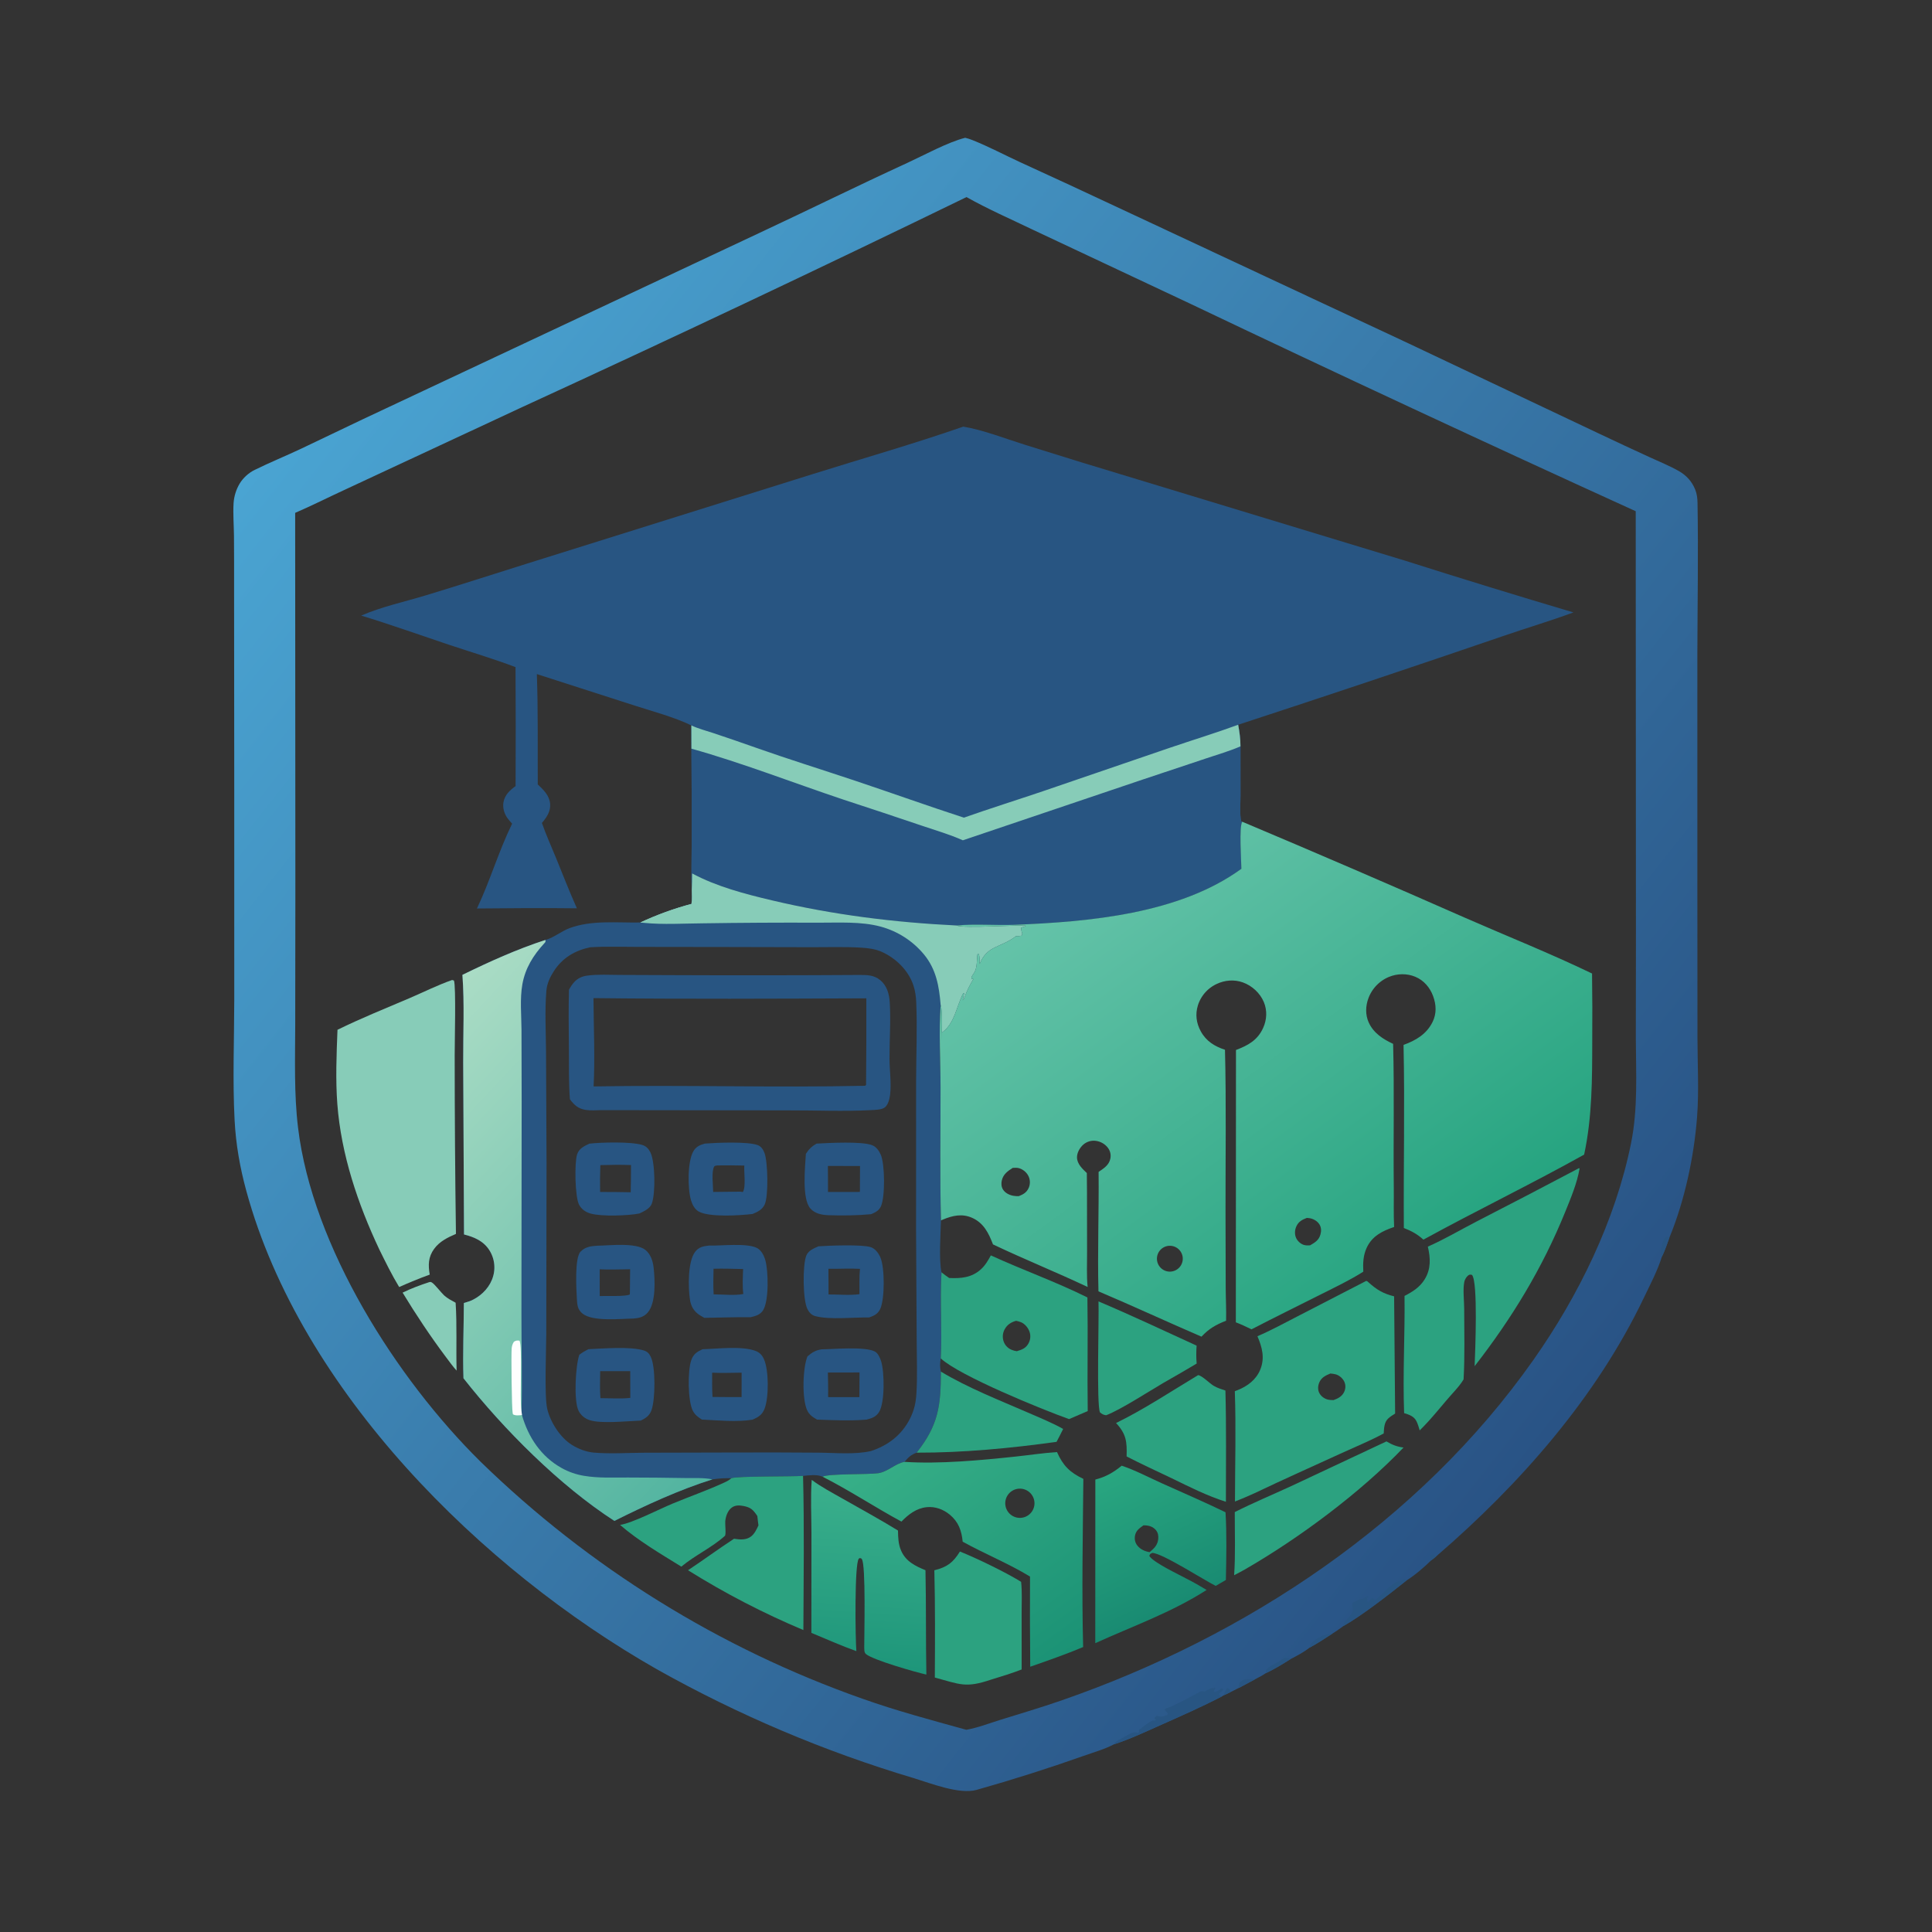 <?xml version="1.0" encoding="utf-8" ?>
<svg xmlns="http://www.w3.org/2000/svg" xmlns:xlink="http://www.w3.org/1999/xlink" width="1024" height="1024">
	<rect width="100%" height="100%" fill="#333333" stroke="none"/>
	<defs>
		<linearGradient id="gradient_0" gradientUnits="userSpaceOnUse" x1="836.573" y1="742.896" x2="163.765" y2="210.779">
			<stop offset="0" stop-color="#295385"/>
			<stop offset="1" stop-color="#4AA4D2"/>
		</linearGradient>
	</defs>
	<path fill="url(#gradient_0)" d="M590.37 924.55C585.514 927.147 579.416 928.827 574.211 930.696Q546.154 940.622 517.512 948.704C508.421 951.173 493.512 945.271 484.343 942.464Q466.583 937.165 449.144 930.89Q431.706 924.615 414.642 917.383Q397.577 910.151 380.94 901.984Q364.303 893.818 348.144 884.742C254.959 831.699 159.441 737.063 130.557 631.224C127.191 618.89 125.01 606.546 124.345 593.758C123.251 572.697 124.122 551.241 124.167 530.126L124.159 418.309L124.075 312.807Q124.117 298.391 124.012 283.976C123.944 278.27 123.463 272.292 123.806 266.608Q123.9 265.244 124.154 263.9Q124.408 262.556 124.817 261.251Q125.227 259.946 125.786 258.698Q126.346 257.451 127.048 256.277C128.825 253.344 131.736 250.67 134.809 249.151C142.865 245.17 151.283 241.75 159.424 237.907Q191.957 222.257 224.675 207L402.31 123.548C428.559 111.282 454.523 98.456 480.858 86.357C489.905 82.2 502.153 75.433 511.568 73.029C512.933 73.333 514.22 73.778 515.518 74.296C523.967 77.672 532.348 82.111 540.633 85.937Q567.545 98.239 594.33 110.815L746.5 181.991L847.416 229.773Q860.778 236.109 874.222 242.268C879.398 244.657 884.894 246.861 889.841 249.683C893.849 251.969 896.779 255.199 898.499 259.506C899.406 261.78 899.679 264.078 899.721 266.507C900.184 292.939 899.713 319.455 899.639 345.894L899.638 469.514L899.69 550.13C899.703 564.004 900.543 578.358 899.472 592.168C897.832 613.325 892.901 636.295 884.84 655.937C883.586 659.357 882.441 662.897 880.807 666.154C878.504 673.563 874.714 680.653 871.384 687.642C846.131 740.643 805.628 786.607 761.46 824.686C760.525 825.483 759.624 826.286 758.604 826.975C754.774 830.705 749.971 834.878 745.438 837.712C736.488 844.878 721.797 856.329 712.022 861.85C710.085 863.303 708.129 864.638 706.085 865.934C702.13 868.454 698.209 871.119 694.059 873.306C691.116 875.678 687.386 877.606 684.028 879.347C679.84 881.982 675.387 884.755 670.885 886.824C669.038 888.097 667.107 889.089 665.112 890.099C662.234 891.639 659.373 893.228 656.466 894.712L652.333 896.777C651.073 897.384 649.798 898.079 648.503 898.599L647.572 899.172C636.981 904.64 626.038 909.482 615.149 914.324C607.067 917.918 598.792 921.825 590.37 924.55ZM156.445 271.828L156.554 471.312L156.475 543.439C156.433 561.524 155.804 579.67 157.966 597.663C165.543 660.705 210.212 730.868 254.699 774.727Q260.075 779.963 265.592 785.051Q271.108 790.14 276.76 795.077Q282.412 800.014 288.196 804.796Q293.98 809.578 299.891 814.202Q305.802 818.826 311.836 823.288Q317.871 827.75 324.023 832.047Q330.176 836.344 336.443 840.473Q342.71 844.601 349.087 848.559Q355.464 852.516 361.945 856.299Q368.426 860.083 375.008 863.689Q381.589 867.295 388.266 870.722Q394.943 874.148 401.71 877.393Q408.477 880.637 415.33 883.698Q422.182 886.758 429.115 889.631Q436.048 892.504 443.056 895.189Q450.065 897.873 457.143 900.367C475.112 906.755 493.794 911.74 512.17 916.824C518.248 915.765 524.475 913.327 530.386 911.497C541.034 908.202 551.702 905.032 562.241 901.389C660.507 867.415 752.433 806.455 812.765 720.747C836.7 686.745 856.225 646.834 864.495 605.916C868.203 587.571 867.103 568.999 867.02 550.403L867.082 498.555L866.97 270.96Q748.163 216.859 630.305 160.718L547.59 121.833C535.843 116.174 523.62 110.851 512.271 104.456Q395.309 161.329 277.121 215.61L184.115 258.936C174.882 263.161 165.762 267.815 156.445 271.828Z"/>
	<path fill="#285582" d="M590.37 924.55C591.089 923.218 592.513 922.363 593.848 921.734C596.166 920.64 600.076 917.524 602.507 918.291C602.706 918.354 602.903 918.427 603.101 918.494L603.704 917.948C603.629 916.901 603.692 917.016 604.166 916.176L604.672 916.41C605.198 915.572 605.799 915.213 606.602 914.649C608.189 913.533 610.343 911.604 612.238 911.916L612.733 911.426L612.06 911.142L612.009 910.418L613.037 909.435C614.815 909.832 615.96 909.992 617.676 909.353C618.565 909.021 618.65 909.161 619.063 908.283L617.239 906.145C617.709 905.814 618.318 905.192 618.895 905.171C620.325 905.12 633.825 897.91 636.04 896.636C636.881 896.153 637.478 896.452 638.419 896.566C639.697 895.786 641.054 895.244 642.431 894.668L643.114 894.841L643.772 894.372L644.176 894.989L643.35 896.179L643.691 896.792C645.271 896.65 646.232 895.683 647.531 894.801L648.316 895.349C648.189 896.261 646.563 896.918 646.016 898.11L647.572 899.172C636.981 904.64 626.038 909.482 615.149 914.324C607.067 917.918 598.792 921.825 590.37 924.55Z"/>
	<path fill="#285582" d="M712.022 861.85C711.983 858.585 716.453 857.155 716.925 853.546C716.959 853.281 716.978 853.013 717.005 852.746L717.124 852.983C716.842 851.761 716.373 850.598 716.956 849.409C717.507 849.195 718.218 848.975 718.735 848.67C719.709 848.095 720.001 847.682 721.174 847.561C722.417 847.433 723.004 847.05 724.076 846.428L724.724 846.043L725.545 846.326L724.474 846.869L724.876 848.34L724.165 849.15L725.002 848.811L725.162 849.308C725.82 848.49 726.498 847.775 727.258 847.051C727.526 847.174 727.801 847.281 728.06 847.419C728.344 847.57 728.569 847.868 728.887 847.917C729.769 848.053 737.58 838.909 740.737 838.318C741.739 838.13 742.059 838.205 742.984 837.625C744.459 836.701 742.552 837.676 744.438 836.777L745.438 837.712C736.488 844.878 721.797 856.329 712.022 861.85Z"/>
	<path fill="#285582" d="M670.885 886.824L670.943 885.306C672.823 882.704 676.306 881.853 678.845 879.936C679.253 879.628 679.425 879.429 679.941 879.173C681.524 878.39 682.503 878.741 684.028 879.347C679.84 881.982 675.387 884.755 670.885 886.824Z"/>
	<path fill="#285582" d="M880.807 666.154C880.207 665.134 880.356 665.27 880.303 664.182C880.262 663.355 880.25 662.638 880.398 661.815C880.765 659.776 881.498 656.602 883.272 655.363L884.84 655.937C883.586 659.357 882.441 662.897 880.807 666.154Z"/>
	<path fill="#285582" d="M694.059 873.306C694.315 872.524 694.482 871.677 695.046 871.042C697.546 868.232 702.396 865.781 706.085 865.934C702.13 868.454 698.209 871.119 694.059 873.306Z"/>
	<path fill="#285582" d="M656.466 894.712C656.578 893.546 656.57 892.183 657.499 891.34C659.675 889.367 662.432 889.905 665.112 890.099C662.234 891.639 659.373 893.228 656.466 894.712Z"/>
	<path fill="#285582" d="M648.503 898.599C649.088 897.248 649.461 895.637 650.572 894.634C651.775 895.182 651.734 895.645 652.333 896.777C651.073 897.384 649.798 898.079 648.503 898.599Z"/>
	<path fill="#285582" d="M758.604 826.975C758.175 826.125 758.291 826.467 758.057 825.581C757.829 824.722 758.047 824.731 758.466 824.004C759.884 823.834 760.149 824.06 761.46 824.686C760.525 825.483 759.624 826.286 758.604 826.975Z"/>
	<path fill="#285582" d="M510.552 226.127C520.721 227.744 533.463 232.696 543.492 235.819Q573.572 245.288 603.777 254.347L744.496 297.103Q789.094 311.274 833.952 324.595C821.71 329.122 809.043 332.843 796.689 337.123Q726.635 361.112 656.257 384.136C656.944 387.869 657.494 391.779 657.477 395.581L657.493 421.658C657.5 425.982 657.011 431.05 657.825 435.261L658.421 435.533C656.668 438.085 657.917 456.171 657.957 460.475C624.983 484.468 577.004 488.604 537.513 490.162C527.971 490.538 516.256 489.567 507.127 490.534C473.802 488.904 441.714 484.899 409.21 477.221C394.964 473.856 379.816 469.912 366.855 462.936Q366.819 467.346 366.643 471.752C366.328 463.583 366.607 455.3 366.608 447.117Q366.672 421.964 366.475 396.811L366.44 384.472C357.195 380.033 346.361 377.194 336.585 374.036L284.544 357.282C285.234 376.754 284.93 396.279 285.025 415.763C288.044 418.595 291.128 421.553 291.568 425.909C291.978 429.967 289.737 433.244 287.224 436.171C289.396 442.47 292.24 448.673 294.756 454.847C298.378 463.734 301.842 472.667 305.765 481.427C288.074 481.212 270.482 481.343 252.793 481.518C259.751 466.903 264.295 451.124 271.436 436.552C270.601 435.632 269.754 434.705 269.017 433.703C267.262 431.32 266.323 428.135 266.855 425.187C267.561 421.279 270.208 418.86 273.271 416.636Q273.431 385.112 273.238 353.588C261.602 349.155 249.445 345.581 237.624 341.622C222.253 336.473 206.957 330.985 191.448 326.278C202.065 321.64 214.28 318.986 225.389 315.637C243.247 310.253 261.004 304.445 278.81 298.886L430.443 251.375C457.134 243.004 484.132 235.315 510.552 226.127Z"/>
	<path fill="#285582" d="M510.855 433.382C524.747 428.502 538.8 424.088 552.747 419.37L620.283 396.253C632.247 392.184 644.395 388.482 656.257 384.136C656.944 387.869 657.494 391.779 657.477 395.581L657.493 421.658C657.5 425.982 657.011 431.05 657.825 435.261L658.421 435.533C656.668 438.085 657.917 456.171 657.957 460.475C624.983 484.468 577.004 488.604 537.513 490.162C527.971 490.538 516.256 489.567 507.127 490.534C473.802 488.904 441.714 484.899 409.21 477.221C394.964 473.856 379.816 469.912 366.855 462.936Q366.819 467.346 366.643 471.752C366.328 463.583 366.607 455.3 366.608 447.117Q366.672 421.964 366.475 396.811L366.44 384.472C369.956 386.2 374.198 387.239 377.923 388.496Q389.09 392.212 400.184 396.141C417.707 402.35 435.397 407.83 453.015 413.727C472.326 420.191 491.498 427.054 510.855 433.382Z"/>
	<path fill="#87CCB8" d="M510.855 433.382C524.747 428.502 538.8 424.088 552.747 419.37L620.283 396.253C632.247 392.184 644.395 388.482 656.257 384.136C656.944 387.869 657.494 391.779 657.477 395.581C651.656 398.117 645.364 399.92 639.342 401.942L605.892 413.094L510.33 445.375C503.322 442.254 495.882 440.092 488.62 437.64Q467.795 430.586 446.892 423.767C420.246 414.843 393.496 404.386 366.475 396.811L366.44 384.472C369.956 386.2 374.198 387.239 377.923 388.496Q389.09 392.212 400.184 396.141C417.707 402.35 435.397 407.83 453.015 413.727C472.326 420.191 491.498 427.054 510.855 433.382Z"/>
	<path fill="#285582" d="M366.855 462.936C379.816 469.912 394.964 473.856 409.21 477.221C441.714 484.899 473.802 488.904 507.127 490.534C510.149 492.335 542.218 489.957 543.704 490.694C542.824 491.304 542.264 491.387 541.234 491.608C541.189 492.854 541.481 493.801 541.814 494.989L541.475 495.925C540.42 496.153 539.613 496.211 538.537 496.124C538.361 496.259 538.188 496.397 538.01 496.528C530.046 502.417 523.198 501.093 519.245 510.905C519.209 509.219 519.397 507.127 518.696 505.59L518.053 505.823C517.688 508.86 517.991 512.574 516.482 515.313C515.915 516.343 514.475 517.751 515.017 518.849L515.911 518.891C513.971 522.103 512.425 525.234 511.135 528.759C510.918 529.353 510.687 529.679 510.277 530.15C510.476 528.888 510.714 527.713 511.063 526.48L510.501 526.489C506.913 533.342 506.033 542.523 499.258 547.265L499.18 551.725C499.138 548.506 499.656 534.764 498.561 532.626C497.536 546.87 498.49 561.894 498.511 576.208C498.545 599.713 498.108 623.342 498.742 646.833C498.524 654.025 497.595 667.76 499.006 674.347C498.143 689.529 499.37 704.798 498.627 719.978C498.176 722.532 498.086 724.452 498.683 726.977C498.69 745.001 497.381 755.415 485.824 769.942C482.897 771.024 481.369 772.438 479.415 774.819C474.686 775.601 470.539 780.086 465.445 780.836C460.384 781.58 438.553 781.015 435.981 782.694C433.071 781.327 428.785 781.959 425.637 782.249C419.476 782.694 390.898 782.301 387.624 783.474C384.204 783.45 380.986 783.565 377.604 784.098C360.003 789.613 342.147 797.871 325.639 806.113C296.696 787.416 266.958 757.603 245.644 730.504C245.184 717.246 245.824 703.882 245.856 690.612C247.536 690.132 249.254 689.622 250.81 688.819C255.838 686.222 259.945 681.756 261.436 676.227Q261.55 675.807 261.643 675.382Q261.735 674.957 261.806 674.528Q261.877 674.099 261.926 673.666Q261.975 673.234 262.001 672.8Q262.028 672.366 262.032 671.931Q262.036 671.495 262.018 671.061Q262.001 670.626 261.96 670.193Q261.92 669.76 261.858 669.329Q261.796 668.899 261.712 668.472Q261.628 668.045 261.522 667.623Q261.416 667.201 261.289 666.785Q261.161 666.369 261.013 665.96Q260.865 665.551 260.695 665.15Q260.526 664.75 260.337 664.358Q260.148 663.966 259.939 663.585Q259.729 663.203 259.501 662.833C256.379 657.788 251.437 655.683 245.94 654.288L245.499 563.086C245.426 547.785 246.225 531.94 245.087 516.695C259.325 509.731 273.991 503.093 289.081 498.19C293.482 497.042 297.524 493.54 301.87 491.932C313.722 487.547 327.008 489.172 339.411 488.935Q345.946 485.883 352.724 483.418Q359.503 480.954 366.472 479.096C366.881 476.838 366.611 474.072 366.643 471.752Q366.819 467.346 366.855 462.936ZM461.561 769.098C470.605 766.184 477.883 760.613 482.244 752.05C484.558 747.508 485.417 743.538 485.728 738.48C486.278 729.521 485.891 720.34 485.87 711.36L485.534 652.115L485.553 573.385C485.586 559.391 486.216 545.129 485.621 531.16C485.493 528.135 485.067 525.052 484.094 522.177C481.422 514.28 474.865 507.884 467.349 504.494C463.958 502.965 460.18 502.51 456.499 502.281C447.87 501.745 439.076 502.062 430.424 502.039L384.406 501.932L337.872 501.871C329.608 501.875 321.094 501.549 312.855 502.074C304.779 503.746 298.147 507.632 293.573 514.702C291.493 517.917 289.903 521.328 289.586 525.176C288.711 535.815 289.344 546.865 289.412 557.541L289.678 616.12L289.533 707.22C289.511 715.328 288.48 739.958 290.019 746.622C291.659 753.719 296.909 761.961 303.152 765.842C306.54 767.949 310.719 769.558 314.692 769.904C323.473 770.667 332.78 770.016 341.614 769.974L391.365 769.848Q412.478 769.778 433.591 769.941C442.457 769.99 452.917 771.063 461.561 769.098Z"/>
	<defs>
		<linearGradient id="gradient_1" gradientUnits="userSpaceOnUse" x1="405.966" y1="748.82" x2="205.444" y2="560.738">
			<stop offset="0" stop-color="#52B4A0"/>
			<stop offset="1" stop-color="#AADCC5"/>
		</linearGradient>
	</defs>
	<path fill="url(#gradient_1)" d="M289.081 498.19C289.112 499.274 289.313 499.077 288.506 499.952C282.643 506.31 278.389 513.142 276.863 521.722C275.506 529.347 276.35 537.999 276.4 545.741L276.491 583.697L276.371 696.166C276.341 713.444 276.833 730.878 276.418 748.138L276.647 750.033C280.012 761.814 286.813 772.064 297.721 778.107Q299.101 778.875 300.543 779.52Q301.985 780.165 303.477 780.683Q304.969 781.2 306.501 781.586Q308.033 781.972 309.592 782.224C317.137 783.499 325.104 783.089 332.74 783.111Q347.906 783.13 363.069 783.39C367.769 783.465 373.001 783.134 377.604 784.098C360.003 789.613 342.147 797.871 325.639 806.113C296.696 787.416 266.958 757.603 245.644 730.504C245.184 717.246 245.824 703.882 245.856 690.612C247.536 690.132 249.254 689.622 250.81 688.819C255.838 686.222 259.945 681.756 261.436 676.227Q261.55 675.807 261.643 675.382Q261.735 674.957 261.806 674.528Q261.877 674.099 261.926 673.666Q261.975 673.234 262.001 672.8Q262.028 672.366 262.032 671.931Q262.036 671.495 262.018 671.061Q262.001 670.626 261.96 670.193Q261.92 669.76 261.858 669.329Q261.796 668.899 261.712 668.472Q261.628 668.045 261.522 667.623Q261.416 667.201 261.289 666.785Q261.161 666.369 261.013 665.96Q260.865 665.551 260.695 665.15Q260.526 664.75 260.337 664.358Q260.148 663.966 259.939 663.585Q259.729 663.203 259.501 662.833C256.379 657.788 251.437 655.683 245.94 654.288L245.499 563.086C245.426 547.785 246.225 531.94 245.087 516.695C259.325 509.731 273.991 503.093 289.081 498.19Z"/>
	<path fill="#FEFEFE" d="M276.647 750.033C275.019 750.132 273.385 750.445 271.896 749.65C271.839 749.422 271.778 749.195 271.725 748.966C271.215 746.753 270.91 717.905 271.197 714.709C271.322 713.312 271.636 712.33 272.382 711.153C273.67 710.432 273.829 710.452 275.312 710.565C276.983 713.176 275.408 741.477 276.335 747.637C276.36 747.804 276.39 747.971 276.418 748.138L276.647 750.033Z"/>
	<path fill="#87CCB8" d="M366.855 462.936C379.816 469.912 394.964 473.856 409.21 477.221C441.714 484.899 473.802 488.904 507.127 490.534C510.149 492.335 542.218 489.957 543.704 490.694C542.824 491.304 542.264 491.387 541.234 491.608C541.189 492.854 541.481 493.801 541.814 494.989L541.475 495.925C540.42 496.153 539.613 496.211 538.537 496.124C538.361 496.259 538.188 496.397 538.01 496.528C530.046 502.417 523.198 501.093 519.245 510.905C519.209 509.219 519.397 507.127 518.696 505.59L518.053 505.823C517.688 508.86 517.991 512.574 516.482 515.313C515.915 516.343 514.475 517.751 515.017 518.849L515.911 518.891C513.971 522.103 512.425 525.234 511.135 528.759C510.918 529.353 510.687 529.679 510.277 530.15C510.476 528.888 510.714 527.713 511.063 526.48L510.501 526.489C506.913 533.342 506.033 542.523 499.258 547.265L499.18 551.725C499.138 548.506 499.656 534.764 498.561 532.626C497.747 522.736 496.231 513.777 489.738 505.886Q488.635 504.555 487.434 503.312Q486.233 502.07 484.94 500.922Q483.647 499.775 482.27 498.731Q480.894 497.686 479.441 496.75Q477.988 495.814 476.468 494.992Q474.947 494.169 473.368 493.466Q471.79 492.763 470.162 492.182Q468.534 491.602 466.866 491.148C456.332 488.277 444.285 489.093 433.439 489.044Q403.018 488.911 372.6 489.378C362.394 489.445 351.504 490.164 341.365 489.139C341.183 489.121 341.001 489.099 340.819 489.078L339.411 488.935Q345.946 485.883 352.724 483.418Q359.503 480.954 366.472 479.096C366.881 476.838 366.611 474.072 366.643 471.752Q366.819 467.346 366.855 462.936Z"/>
	<path fill="#87CCB8" d="M339.411 488.935Q345.946 485.883 352.724 483.418Q359.503 480.954 366.472 479.096C366.972 482.346 367.099 485.596 367.107 488.881C358.36 488.863 349.555 488.639 340.819 489.078L339.411 488.935Z"/>
	<path fill="#285582" d="M455.211 516.749C459.42 516.753 463.109 516.673 466.562 519.504C470.067 522.377 471.322 526.861 471.586 531.219C472.187 541.152 471.419 551.369 471.467 561.339C471.496 567.522 472.517 574.312 471.745 580.415C471.481 582.502 470.743 585.531 468.997 586.929C467.392 588.215 463.803 588.273 461.762 588.382C447.219 589.162 432.315 588.472 417.734 588.518L318.636 588.392C315.932 588.452 313.016 588.695 310.34 588.265C306.474 587.644 304.349 585.69 302.066 582.64C301.405 574.028 301.59 565.16 301.537 556.521C301.472 545.886 301.265 535.218 301.564 524.588C302.37 523.096 303.273 521.675 304.438 520.431C306.323 518.418 308.611 517.442 311.313 517.081C316.931 516.332 322.831 516.711 328.496 516.731L357.609 516.848Q406.41 517.055 455.211 516.749ZM314.626 575.827C362.569 574.992 410.582 576.524 458.508 575.489L459.03 575.023Q459.253 552.077 459.171 529.131C410.996 529.332 362.727 529.564 314.557 529.025C314.645 544.531 315.396 560.355 314.626 575.827Z"/>
	<path fill="#285582" d="M311.864 715.098C319.665 714.75 334.275 713.53 341.351 715.812C343.217 716.414 344.097 717.471 344.935 719.185C347.555 724.537 347.336 741.837 345.307 747.408C344.237 750.344 342.359 751.612 339.647 752.938C332.673 753.162 318.581 754.76 312.432 752.674C309.877 751.807 307.756 750.058 306.594 747.602C303.997 742.113 305.07 723.569 307.069 718.039C308.61 716.844 310.128 715.978 311.864 715.098ZM318.241 741.061C323.346 741.051 329.036 741.488 334.075 740.905L334.035 726.739L318.105 726.745C318.084 731.486 317.847 736.336 318.241 741.061Z"/>
	<path fill="#285582" d="M433.814 660.569C439.219 660.182 457.111 659.491 461.525 661.025C463.992 661.882 465.663 664.214 466.65 666.526C468.97 671.963 468.984 688.374 466.557 693.73C465.345 696.404 463.295 697.367 460.649 698.289C452.199 698.138 440.143 699.607 432.223 697.603C430.161 697.081 428.907 695.685 427.956 693.84C425.49 689.055 425.339 670.741 427.315 665.59C428.382 662.81 431.284 661.665 433.814 660.569ZM455.542 685.931C455.586 681.519 455.342 676.893 455.802 672.514C450.218 672.2 444.671 672.575 439.091 672.49L439.154 686.079C444.353 686.079 450.445 686.654 455.542 685.931Z"/>
	<path fill="#285582" d="M316.608 660.25C322.848 660.173 336.902 658.454 341.997 662.425C344.818 664.623 346.032 668.336 346.423 671.76C347.159 678.215 347.777 690.601 343.27 695.728C341.253 698.023 338.738 698.627 335.813 698.859C329.042 698.937 314.066 700.643 308.689 696.184C306.171 694.097 305.947 691.774 305.767 688.656C305.473 683.563 304.459 666.753 307.719 663.383C310.165 660.855 313.257 660.435 316.608 660.25ZM333.857 685.536L333.975 672.729C328.651 672.761 323.163 673.043 317.856 672.759L317.868 686.925C320.928 686.778 331.7 687.29 333.809 686.091L333.857 685.536Z"/>
	<path fill="#285582" d="M432.784 606.129C439.428 605.788 456.767 604.796 462.328 607.004C464.456 607.849 465.958 610 466.833 612.028C469.034 617.131 469.178 634.187 466.948 639.276C465.908 641.65 463.977 642.593 461.703 643.547C454.506 644.244 446.529 644.323 439.291 644.091C435.694 643.976 432.028 643.337 429.514 640.529C424.938 635.417 426.711 618.428 427.138 611.543C428.73 609.072 430.22 607.614 432.784 606.129ZM438.847 631.779Q447.304 631.714 455.762 631.752L455.83 618.013L438.796 617.97C438.816 622.571 438.889 627.179 438.847 631.779Z"/>
	<path fill="#285582" d="M435.469 715.18C441.983 715.101 458.199 713.558 463.663 716.317C465.388 717.189 466.497 719.797 467.033 721.548C468.807 727.345 469.008 743.135 466.011 748.261C464.478 750.883 462.111 751.722 459.307 752.423C450.639 753.157 441.771 752.727 433.082 752.417C430.813 751.174 428.902 749.867 427.791 747.437C425.006 741.343 425.436 725.195 427.954 718.922C430.4 716.812 432.232 715.665 435.469 715.18ZM438.907 740.488L455.499 740.504L455.564 727.429L438.792 727.465C438.873 731.805 438.995 736.148 438.907 740.488Z"/>
	<path fill="#285582" d="M312.42 606.145C319.087 605.426 334.33 605.036 340.4 606.843C342.445 607.452 343.72 608.814 344.675 610.67C347.285 615.737 347.504 632.487 345.46 637.971C344.471 640.624 341.278 642.011 338.908 643.171C332.991 644.352 318.902 644.854 313.107 643.229C310.486 642.494 308.316 641.053 306.981 638.639C304.722 634.556 304.429 616.251 305.885 611.817C306.911 608.693 309.625 607.461 312.42 606.145ZM318.075 631.769Q326.18 631.748 334.284 631.927Q334.458 624.714 334.438 617.5C329.002 617.291 323.623 617.381 318.189 617.54Q317.941 624.653 318.075 631.769Z"/>
	<path fill="#285582" d="M375.722 660.178C382.222 660.363 395.664 658.693 401.162 661.43C403.536 662.611 404.944 665.525 405.641 667.945C407.283 673.653 407.574 689.324 404.52 694.342C402.991 696.855 400.621 697.495 397.92 698.137C389.698 698.068 381.522 698.371 373.306 698.488C372.386 697.97 371.463 697.449 370.585 696.864C367.676 694.928 366.189 692.209 365.681 688.793C364.73 682.405 364.47 668.606 368.465 663.453C370.404 660.952 372.727 660.518 375.722 660.178ZM393.979 685.84C393.414 681.482 393.717 677 393.868 672.617C388.643 672.495 383.415 672.318 378.189 672.457C378.115 676.984 377.961 681.522 378.245 686.044C382.916 686.025 389.477 686.774 393.979 685.84Z"/>
	<path fill="#285582" d="M372.395 715.119C380.432 714.889 392.73 713.33 400.126 715.887C402.522 716.715 403.84 718.065 404.889 720.36C407.545 726.17 407.548 740.719 405.233 746.655C403.95 749.943 401.907 751.156 398.758 752.475C390.311 753.814 380.56 752.809 372.023 752.399C370.066 751.184 368.365 749.924 367.262 747.847C364.521 742.681 364.393 726.305 366.443 720.759C367.598 717.633 369.454 716.438 372.395 715.119ZM377.649 740.406Q385.355 740.503 393.061 740.476L393.072 727.546C387.887 727.587 382.639 727.802 377.461 727.557C377.482 731.823 377.35 736.152 377.649 740.406Z"/>
	<path fill="#285582" d="M373.586 606.123C379.897 605.638 396.143 604.949 401.536 606.906C403.465 607.606 404.471 609.245 405.186 611.071C406.979 615.656 407.394 633.838 405.314 638.371C404.026 641.18 401.565 642.32 398.852 643.438C392.2 644.225 376.128 645.276 370.387 642.165C368.213 640.988 366.937 638.47 366.255 636.192C364.446 630.151 364.345 615.842 367.412 610.346C368.846 607.776 370.862 606.876 373.586 606.123ZM378.004 631.758Q385.212 631.737 392.418 631.596L393.712 631.797C395.46 629.252 394.257 621.126 394.482 617.769Q387.44 617.592 380.397 617.698C379.746 617.816 378.896 617.729 378.521 618.339C376.982 620.846 377.975 628.666 378.004 631.758Z"/>
	<defs>
		<linearGradient id="gradient_2" gradientUnits="userSpaceOnUse" x1="743.906" y1="680.228" x2="581.658" y2="458.846">
			<stop offset="0" stop-color="#26A480"/>
			<stop offset="1" stop-color="#65C3A9"/>
		</linearGradient>
	</defs>
	<path fill="url(#gradient_2)" d="M657.957 460.475C657.917 456.171 656.668 438.085 658.421 435.533Q717.734 460.528 776.629 486.493C799.033 496.307 821.768 505.355 843.814 515.984Q844.063 533.841 843.921 551.699C843.881 571.93 843.908 592.083 839.622 611.973C811.594 627.615 782.595 641.61 754.439 657.035C751.22 654.121 748.08 652.423 744.065 650.868C743.843 618.547 744.611 586.124 743.908 553.82C750.403 551.449 756.068 548.171 759.281 541.694C761.473 537.276 761.27 532.552 759.589 527.984C757.903 523.402 754.691 519.622 750.145 517.711C745.678 515.833 740.526 515.957 736.073 517.821Q735.615 518.014 735.167 518.229Q734.719 518.445 734.282 518.683Q733.846 518.921 733.422 519.181Q732.998 519.441 732.588 519.722Q732.178 520.004 731.783 520.305Q731.388 520.607 731.008 520.928Q730.629 521.249 730.266 521.589Q729.903 521.929 729.559 522.287Q729.214 522.645 728.887 523.02Q728.561 523.395 728.254 523.787Q727.947 524.178 727.66 524.584Q727.374 524.99 727.108 525.41Q726.842 525.83 726.598 526.264Q726.354 526.697 726.132 527.142Q725.91 527.587 725.711 528.042Q725.513 528.498 725.337 528.963C723.745 533.102 723.595 537.85 725.445 541.927C727.991 547.538 733.004 550.778 738.383 553.261C739.059 578.615 738.447 604.05 738.734 629.42C738.813 636.366 738.566 643.388 738.913 650.32C732.732 652.427 727.261 655.075 724.364 661.363C722.487 665.438 722.35 669.617 722.574 674.008C715.574 678.483 707.833 682.142 700.411 685.886C688.06 692.116 675.621 698.194 663.344 704.57C660.597 703.273 657.869 701.927 655.021 700.861L655.093 556.515C661.505 554.073 666.531 551.379 669.508 544.789C671.462 540.466 671.705 535.573 669.877 531.166C667.885 526.363 663.645 522.463 658.769 520.705C654.203 519.058 649.181 519.459 644.82 521.54Q644.382 521.745 643.955 521.971Q643.528 522.198 643.113 522.447Q642.699 522.696 642.298 522.966Q641.896 523.236 641.51 523.526Q641.123 523.816 640.752 524.126Q640.381 524.436 640.026 524.765Q639.672 525.094 639.335 525.441Q638.998 525.787 638.679 526.151Q638.36 526.515 638.061 526.894Q637.761 527.274 637.482 527.669Q637.203 528.063 636.944 528.472Q636.686 528.881 636.449 529.302Q636.212 529.724 635.997 530.157Q635.782 530.59 635.59 531.034Q635.398 531.478 635.229 531.931Q635.06 532.384 634.915 532.845C633.443 537.626 634.056 542.261 636.455 546.645C639.305 551.852 643.77 554.597 649.264 556.398C649.981 585.055 649.507 613.829 649.553 642.5L649.653 682.687C649.68 688.447 650.008 694.265 649.849 700.014C644.562 702.059 640.73 704.217 636.813 708.46C618.548 700.576 600.524 692.22 582.207 684.433C581.657 663.343 582.494 642.225 582.281 621.13C585.012 619.255 587.821 617.565 588.517 614.057C588.924 612.005 588.475 610.107 587.246 608.419C585.728 606.335 583.227 604.94 580.674 604.654Q580.241 604.603 579.806 604.597Q579.37 604.591 578.937 604.63Q578.503 604.669 578.075 604.753Q577.648 604.837 577.231 604.964Q576.815 605.092 576.414 605.262Q576.013 605.432 575.632 605.643Q575.25 605.853 574.893 606.102Q574.536 606.351 574.206 606.636C572.36 608.225 570.811 610.937 570.828 613.422C570.853 616.907 573.714 619.518 576.041 621.737C576.233 635.608 576.075 649.471 576.167 663.342C576.208 669.516 575.848 676.003 576.471 682.129C559.889 674.287 542.846 667.434 526.303 659.557C524.039 653.637 521.396 648.191 515.226 645.464C509.936 643.127 504.94 644.25 499.825 646.371Q499.282 646.598 498.742 646.833C498.108 623.342 498.545 599.713 498.511 576.208C498.49 561.894 497.536 546.87 498.561 532.626C499.656 534.764 499.138 548.506 499.18 551.725L499.258 547.265C506.033 542.523 506.913 533.342 510.501 526.489L511.063 526.48C510.714 527.713 510.476 528.888 510.277 530.15C510.687 529.679 510.918 529.353 511.135 528.759C512.425 525.234 513.971 522.103 515.911 518.891L515.017 518.849C514.475 517.751 515.915 516.343 516.482 515.313C517.991 512.574 517.688 508.86 518.053 505.823L518.696 505.59C519.397 507.127 519.209 509.219 519.245 510.905C523.198 501.093 530.046 502.417 538.01 496.528C538.188 496.397 538.361 496.259 538.537 496.124C539.613 496.211 540.42 496.153 541.475 495.925L541.814 494.989C541.481 493.801 541.189 492.854 541.234 491.608C542.264 491.387 542.824 491.304 543.704 490.694C542.218 489.957 510.149 492.335 507.127 490.534C516.256 489.567 527.971 490.538 537.513 490.162C577.004 488.604 624.983 484.468 657.957 460.475ZM539.988 633.981C542.304 633.073 544.089 632.082 545.18 629.735Q545.342 629.381 545.466 629.012Q545.59 628.643 545.676 628.263Q545.761 627.883 545.806 627.497Q545.852 627.11 545.857 626.721Q545.862 626.332 545.827 625.944Q545.791 625.556 545.716 625.174Q545.641 624.792 545.526 624.42Q545.411 624.048 545.259 623.69C544.39 621.648 542.561 620.021 540.48 619.276C539.247 618.835 538.056 618.927 536.78 619C534.069 620.705 531.721 622.391 530.969 625.689C530.601 627.305 530.714 629.03 531.604 630.469C532.756 632.332 535.056 633.462 537.158 633.805Q538.564 634.034 539.988 633.981ZM694.358 660.063C697.003 658.541 699.057 657.309 699.89 654.213C700.389 652.359 700.324 650.466 699.246 648.828C698.096 647.082 696.031 645.955 693.993 645.645C693.548 645.577 693.098 645.55 692.65 645.515C690.188 646.479 688.352 647.382 687.16 649.861C686.251 651.75 686.078 654.072 686.909 656.018C687.639 657.726 689.254 659.242 691.03 659.817C692.085 660.158 693.267 660.131 694.358 660.063ZM620.751 673.945Q620.918 673.928 621.084 673.902Q621.25 673.876 621.415 673.843Q621.58 673.809 621.743 673.767Q621.905 673.726 622.066 673.676Q622.227 673.626 622.384 673.569Q622.542 673.511 622.697 673.446Q622.852 673.381 623.004 673.309Q623.155 673.236 623.303 673.156Q623.451 673.076 623.595 672.989Q623.738 672.901 623.878 672.807Q624.017 672.713 624.151 672.612Q624.286 672.511 624.415 672.404Q624.545 672.297 624.669 672.183Q624.792 672.07 624.911 671.95Q625.029 671.831 625.141 671.706Q625.253 671.58 625.359 671.45Q625.465 671.319 625.564 671.184Q625.664 671.048 625.756 670.908Q625.849 670.768 625.935 670.623Q626.02 670.479 626.099 670.33Q626.177 670.181 626.248 670.029Q626.319 669.876 626.383 669.721Q626.446 669.565 626.502 669.407Q626.558 669.248 626.606 669.087Q626.654 668.926 626.694 668.763Q626.734 668.599 626.765 668.434Q626.797 668.269 626.821 668.103Q626.845 667.937 626.86 667.769Q626.876 667.602 626.883 667.434Q626.891 667.266 626.89 667.098Q626.889 666.93 626.88 666.762Q626.87 666.594 626.853 666.427Q626.836 666.26 626.81 666.094Q626.785 665.928 626.751 665.763Q626.717 665.598 626.675 665.435Q626.634 665.273 626.584 665.112Q626.534 664.951 626.477 664.794Q626.419 664.636 626.354 664.481Q626.289 664.326 626.216 664.174Q626.143 664.023 626.063 663.875Q625.983 663.727 625.896 663.583Q625.809 663.44 625.715 663.3Q625.621 663.161 625.52 663.027Q625.419 662.892 625.312 662.763Q625.204 662.634 625.091 662.51Q624.977 662.386 624.858 662.268Q624.738 662.149 624.613 662.037Q624.488 661.925 624.357 661.819Q624.227 661.713 624.091 661.614Q623.956 661.514 623.815 661.422Q623.675 661.329 623.53 661.244Q623.386 661.158 623.237 661.08Q623.088 661.001 622.936 660.93Q622.784 660.859 622.628 660.796Q622.472 660.732 622.314 660.676Q622.155 660.621 621.994 660.573Q621.833 660.525 621.67 660.485Q621.506 660.445 621.341 660.413Q621.176 660.381 621.01 660.358Q620.844 660.334 620.676 660.318Q620.509 660.303 620.341 660.296Q620.173 660.288 620.005 660.289Q619.837 660.29 619.669 660.299Q619.501 660.309 619.334 660.326Q619.167 660.343 619.001 660.369Q618.835 660.395 618.67 660.428Q618.505 660.462 618.343 660.504Q618.18 660.546 618.019 660.595Q617.859 660.645 617.701 660.702Q617.543 660.76 617.388 660.825Q617.233 660.89 617.082 660.963Q616.93 661.036 616.782 661.116Q616.635 661.196 616.491 661.283Q616.347 661.37 616.208 661.464Q616.069 661.558 615.935 661.659Q615.8 661.76 615.671 661.868Q615.541 661.975 615.418 662.089Q615.294 662.202 615.176 662.322Q615.057 662.441 614.945 662.566Q614.833 662.691 614.727 662.822Q614.621 662.952 614.522 663.088Q614.422 663.223 614.33 663.364Q614.237 663.504 614.152 663.648Q614.066 663.793 613.988 663.942Q613.909 664.09 613.838 664.243Q613.767 664.395 613.704 664.551Q613.641 664.706 613.585 664.865Q613.529 665.023 613.481 665.184Q613.433 665.345 613.393 665.509Q613.353 665.672 613.322 665.837Q613.29 666.002 613.266 666.168Q613.242 666.335 613.227 666.502Q613.211 666.669 613.204 666.837Q613.196 667.005 613.197 667.173Q613.198 667.341 613.207 667.509Q613.217 667.677 613.234 667.844Q613.251 668.011 613.277 668.177Q613.302 668.343 613.336 668.508Q613.37 668.672 613.412 668.835Q613.453 668.998 613.503 669.159Q613.553 669.319 613.61 669.477Q613.668 669.635 613.733 669.79Q613.798 669.945 613.871 670.096Q613.943 670.248 614.023 670.396Q614.103 670.543 614.19 670.687Q614.278 670.831 614.372 670.97Q614.466 671.109 614.567 671.244Q614.668 671.378 614.775 671.507Q614.882 671.637 614.996 671.76Q615.109 671.884 615.229 672.003Q615.348 672.121 615.473 672.233Q615.599 672.345 615.729 672.451Q615.86 672.557 615.995 672.656Q616.131 672.756 616.271 672.848Q616.411 672.941 616.556 673.026Q616.7 673.112 616.849 673.191Q616.997 673.269 617.15 673.34Q617.302 673.411 617.458 673.474Q617.613 673.538 617.772 673.594Q617.93 673.65 618.091 673.697Q618.252 673.745 618.416 673.785Q618.579 673.825 618.744 673.857Q618.909 673.889 619.075 673.913Q619.242 673.937 619.409 673.952Q619.576 673.968 619.744 673.975Q619.912 673.982 620.08 673.981Q620.248 673.981 620.416 673.971Q620.584 673.962 620.751 673.945Z"/>
	<path fill="#87CCB8" d="M239.634 519.417L240.605 519.697C241.759 522.753 240.972 552.443 240.995 559.233Q241 606.611 241.659 653.986C237.268 655.888 233.014 657.947 230.102 661.924C226.95 666.227 226.894 670.566 227.768 675.566C222.257 677.561 216.916 679.769 211.565 682.159C207.663 675.735 204.359 668.959 201.035 662.226C189.661 638.107 180.805 611.877 178.791 585.139C177.817 572.203 178.36 558.771 178.876 545.811C191.376 539.666 204.344 534.464 217.148 528.997C224.586 525.821 232.006 522.076 239.634 519.417Z"/>
	<path fill="#2CA280" d="M724.147 678.894C724.927 679.216 724.624 679.015 725.271 679.604C729.617 683.562 733.177 685.681 738.91 687.081L739.445 749.221C738.23 749.984 736.897 750.802 735.838 751.777C733.581 753.853 733.594 756.936 733.389 759.759C726.34 763.592 718.663 766.708 711.365 770.056C695.817 777.189 680.2 784.126 664.764 791.505C661.408 793.07 657.989 794.452 654.556 795.837C654.588 776.374 655.165 756.809 654.479 737.361Q655.205 737.093 655.926 736.809C661.217 734.713 665.841 731.236 668.011 725.81C670.475 719.649 668.934 714.028 666.469 708.228C673.695 705.122 680.695 701.287 687.691 697.698L724.147 678.894ZM706.799 742.076C709.197 741.259 711.372 740.087 712.469 737.666C713.251 735.942 713.3 734.016 712.491 732.291C711.675 730.554 709.853 728.978 708.005 728.439C707.087 728.171 706.079 728.078 705.128 727.989C702.661 728.995 700.374 730.095 699.265 732.683C698.514 734.436 698.358 736.436 699.194 738.188C700.017 739.914 701.818 741.292 703.658 741.769C704.669 742.031 705.761 742.056 706.799 742.076Z"/>
	<defs>
		<linearGradient id="gradient_3" gradientUnits="userSpaceOnUse" x1="570.902" y1="873.296" x2="482.082" y2="750.879">
			<stop offset="0" stop-color="#1B9275"/>
			<stop offset="1" stop-color="#38B088"/>
		</linearGradient>
	</defs>
	<path fill="url(#gradient_3)" d="M479.415 774.819C497.811 776.047 520.075 773.957 538.56 771.982C545.77 771.212 552.996 770.108 560.229 769.625C563.436 776.842 567.039 780.416 574.197 783.836C573.934 813.45 573.312 843.373 574.089 872.974C564.918 876.82 555.437 880.122 546.047 883.397Q545.798 859.503 545.931 835.608C534.53 828.665 521.936 823.595 510.237 817.133C509.679 811.36 508.088 806.712 503.458 802.846C500.042 799.994 495.627 798.362 491.155 798.833C485.679 799.409 481.497 802.661 477.782 806.474C463.724 798.881 450.2 789.889 435.981 782.694C438.553 781.015 460.384 781.58 465.445 780.836C470.539 780.086 474.686 775.601 479.415 774.819ZM542.759 804.182Q542.94 804.128 543.118 804.065Q543.296 804.003 543.471 803.932Q543.645 803.86 543.816 803.781Q543.987 803.701 544.154 803.613Q544.321 803.525 544.484 803.429Q544.646 803.334 544.804 803.23Q544.962 803.126 545.114 803.015Q545.266 802.904 545.413 802.785Q545.56 802.667 545.701 802.541Q545.842 802.416 545.976 802.283Q546.111 802.151 546.239 802.012Q546.367 801.874 546.488 801.729Q546.609 801.584 546.723 801.434Q546.837 801.283 546.943 801.128Q547.05 800.972 547.148 800.811Q547.247 800.65 547.338 800.485Q547.429 800.319 547.511 800.15Q547.594 799.98 547.668 799.806Q547.742 799.633 547.808 799.456Q547.874 799.279 547.931 799.099Q547.988 798.919 548.036 798.737Q548.084 798.554 548.123 798.37Q548.163 798.185 548.193 797.999Q548.223 797.813 548.244 797.625Q548.265 797.438 548.277 797.249Q548.289 797.061 548.292 796.872Q548.295 796.684 548.288 796.495Q548.282 796.307 548.266 796.118Q548.25 795.93 548.226 795.743Q548.201 795.556 548.167 795.371Q548.133 795.185 548.091 795.001Q548.048 794.817 547.996 794.636Q547.944 794.454 547.884 794.276Q547.823 794.097 547.754 793.922Q547.685 793.746 547.607 793.574Q547.53 793.402 547.444 793.234Q547.358 793.066 547.264 792.902Q547.17 792.739 547.068 792.58Q546.966 792.421 546.857 792.267Q546.747 792.113 546.63 791.965Q546.514 791.817 546.39 791.675Q546.266 791.532 546.135 791.396Q546.004 791.26 545.867 791.131Q545.73 791.001 545.587 790.878Q545.443 790.755 545.294 790.64Q545.145 790.524 544.991 790.416Q544.836 790.308 544.677 790.207Q544.517 790.106 544.353 790.014Q544.188 789.921 544.019 789.836Q543.851 789.752 543.678 789.676Q543.506 789.599 543.329 789.532Q543.153 789.464 542.974 789.405Q542.795 789.346 542.613 789.295Q542.431 789.245 542.247 789.203Q542.063 789.162 541.877 789.13Q541.691 789.097 541.504 789.074Q541.317 789.051 541.129 789.036Q540.94 789.022 540.752 789.017Q540.563 789.012 540.374 789.017Q540.186 789.021 539.998 789.034Q539.809 789.048 539.622 789.07Q539.435 789.093 539.249 789.124Q539.063 789.156 538.878 789.197Q538.694 789.237 538.512 789.287Q538.266 789.354 538.024 789.437Q537.782 789.521 537.547 789.62Q537.312 789.719 537.083 789.833Q536.855 789.947 536.634 790.076Q536.414 790.205 536.202 790.349Q535.991 790.492 535.789 790.649Q535.588 790.806 535.397 790.976Q535.206 791.146 535.027 791.328Q534.848 791.51 534.681 791.703Q534.514 791.897 534.361 792.101Q534.207 792.305 534.067 792.518Q533.927 792.732 533.802 792.955Q533.676 793.177 533.566 793.407Q533.455 793.638 533.36 793.875Q533.265 794.112 533.185 794.355Q533.106 794.597 533.043 794.845Q532.98 795.092 532.933 795.344Q532.886 795.595 532.856 795.848Q532.826 796.102 532.813 796.357Q532.8 796.612 532.803 796.868Q532.807 797.123 532.827 797.378Q532.848 797.633 532.885 797.885Q532.922 798.138 532.976 798.388Q533.029 798.638 533.099 798.883Q533.169 799.129 533.256 799.369Q533.342 799.61 533.443 799.844Q533.545 800.078 533.662 800.306Q533.779 800.533 533.911 800.752Q534.042 800.97 534.188 801.18Q534.334 801.39 534.493 801.59Q534.653 801.789 534.825 801.978Q534.997 802.167 535.181 802.344Q535.365 802.521 535.561 802.685Q535.756 802.85 535.962 803.001Q536.168 803.152 536.383 803.29Q536.599 803.427 536.823 803.55Q537.047 803.673 537.278 803.781Q537.51 803.888 537.748 803.981Q537.986 804.073 538.23 804.15Q538.474 804.226 538.722 804.286Q538.97 804.346 539.222 804.39Q539.473 804.434 539.727 804.461Q539.982 804.488 540.237 804.498Q540.492 804.508 540.747 804.502Q541.003 804.495 541.257 804.472Q541.511 804.448 541.764 804.408Q542.016 804.368 542.265 804.312Q542.514 804.255 542.759 804.182Z"/>
	<path fill="#2CA280" d="M836.932 619.126L837.2 619.391C835.881 627.16 832.507 635.153 829.545 642.45C817.45 672.24 801.317 698.743 781.587 724.095L781.603 723.669C781.854 716.609 783.464 679.248 780.167 675.707C779.115 675.498 778.757 675.474 777.907 676.23C777.076 676.969 776.308 678.384 776.097 679.457C775.285 683.59 776.042 689.336 776.05 693.626C776.072 706.077 776.423 718.691 775.724 731.119C774.323 733.469 772.634 735.417 770.838 737.46C764.578 744.3 759.157 751.625 752.472 758.133C752.007 756.572 751.544 754.916 750.84 753.447C749.503 750.657 746.989 749.834 744.218 748.989C743.444 728.326 744.683 707.547 744.428 686.866C748.724 684.645 752.538 682.272 755.131 678.042C758.506 672.539 758.204 666.76 756.788 660.738C765.527 656.888 774.042 651.84 782.552 647.453Q809.832 633.461 836.932 619.126Z"/>
	<path fill="#2CA280" d="M525.178 665.386C542.084 673.153 559.68 679.369 576.347 687.672C576.685 707.744 576.238 727.825 576.515 747.896L566.622 752.159C552.39 747.087 508.522 729.216 498.627 719.978C499.37 704.798 498.143 689.529 499.006 674.347C500.342 675.399 501.657 676.444 503.088 677.363C509.372 677.658 515.013 677.201 519.919 672.744C522.284 670.596 523.648 668.123 525.178 665.386ZM538.916 716.167C541.536 715.386 543.597 714.673 545.028 712.194Q545.236 711.84 545.405 711.466Q545.574 711.092 545.702 710.702Q545.829 710.312 545.915 709.911Q546 709.509 546.041 709.101Q546.083 708.693 546.081 708.282Q546.078 707.872 546.032 707.464Q545.985 707.056 545.895 706.656Q545.805 706.255 545.673 705.867C544.974 703.808 543.217 701.673 541.189 700.812C540.358 700.459 539.43 700.249 538.547 700.058C535.933 700.766 533.834 702.1 532.502 704.531Q532.296 704.901 532.131 705.292Q531.965 705.682 531.843 706.088Q531.72 706.493 531.641 706.91Q531.562 707.326 531.528 707.749Q531.495 708.171 531.506 708.595Q531.517 709.019 531.574 709.439Q531.63 709.859 531.731 710.271Q531.832 710.682 531.976 711.081Q532.106 711.439 532.273 711.783Q532.439 712.126 532.64 712.45Q532.841 712.774 533.073 713.077Q533.306 713.379 533.569 713.655Q533.831 713.932 534.121 714.18Q534.41 714.429 534.724 714.646Q535.037 714.864 535.371 715.048Q535.705 715.232 536.056 715.381Q537.432 715.971 538.916 716.167Z"/>
	<defs>
		<linearGradient id="gradient_4" gradientUnits="userSpaceOnUse" x1="622.357" y1="851.309" x2="589.548" y2="780.804">
			<stop offset="0" stop-color="#198B72"/>
			<stop offset="1" stop-color="#29A680"/>
		</linearGradient>
	</defs>
	<path fill="url(#gradient_4)" d="M594.528 776.85C601.765 779.272 608.734 782.98 615.7 786.123C626.988 791.216 638.418 796.122 649.553 801.537C650.254 813.347 649.969 825.586 649.743 837.428L644.361 840.558C638.149 837.484 616.038 823.191 610.74 823.076C609.618 823.667 609.59 823.395 609.163 824.691C611.372 828.233 624.796 834.498 628.816 836.697C632.484 838.565 636.017 840.567 639.534 842.703C620.869 854.676 600.537 861.816 580.515 870.914L580.554 784.197C586.092 782.757 590.142 780.449 594.528 776.85ZM609.33 822.684C611.732 820.628 613.53 819.016 613.889 815.735C614.073 814.05 613.8 812.422 612.721 811.074C611.37 809.386 609.403 808.647 607.299 808.493C606.579 808.441 606.667 808.451 606.057 808.459C603.9 810.024 602.09 811.178 601.569 813.96C601.226 815.796 601.629 817.656 602.782 819.139C604.383 821.197 606.814 822.26 609.33 822.684Z"/>
	<path fill="#2CA280" d="M387.624 783.474C390.898 782.301 419.476 782.694 425.637 782.249C426.325 809.453 425.913 836.745 425.805 863.958Q409.907 857.276 394.596 849.339Q379.286 841.402 364.662 832.262C372.858 826.805 380.816 820.958 389.042 815.564C392.108 816.047 395.488 816.374 398.106 814.337C399.947 812.904 401.047 810.543 402 808.476C401.793 806.829 401.545 805.175 401.406 803.521C399.205 800.281 398.022 798.962 394.016 798.193C391.85 797.778 389.62 797.701 387.779 799.105C385.634 800.742 384.626 803.78 384.394 806.368C384.268 807.771 384.922 813.396 384.204 814.044C377.233 820.326 368.311 824.335 361.123 830.348C350.116 823.536 338.459 816.727 328.648 808.234C335.25 807.224 349.435 799.865 356.591 796.897C365.627 793.15 374.974 789.881 383.854 785.796C385.253 785.153 386.495 784.535 387.624 783.474Z"/>
	<defs>
		<linearGradient id="gradient_5" gradientUnits="userSpaceOnUse" x1="456.777" y1="883.386" x2="463.4" y2="788.732">
			<stop offset="0" stop-color="#1E967A"/>
			<stop offset="1" stop-color="#3AAF8C"/>
		</linearGradient>
	</defs>
	<path fill="url(#gradient_5)" d="M430.229 784.367C435.312 788.161 441.164 791.217 446.67 794.355C456.445 799.927 466.371 805.317 475.951 811.216C476.015 814.907 476.104 818.378 477.596 821.84C480.08 827.599 485.059 829.996 490.518 832.245C490.923 850.678 490.642 869.125 490.994 887.559C485.216 886.303 462.827 879.862 459.022 876.723C457.881 875.782 458.149 874.238 458.062 872.892C458.035 867.391 458.994 829.037 456.766 826.336C456.263 825.726 456.336 825.915 455.482 825.869C455.372 825.973 455.248 826.063 455.152 826.18C452.857 828.992 453.334 868.551 453.896 875.148C445.834 872.233 437.954 868.765 430.047 865.455L430.082 812.496C430.069 803.217 429.548 793.612 430.229 784.367Z"/>
	<path fill="#2CA280" d="M508.782 822.342C517.768 825.944 532.938 833.283 541.212 838.396C541.797 843.733 541.478 849.422 541.485 854.795L541.501 884.853C536.218 886.908 530.786 888.558 525.366 890.206C511.688 894.861 508.849 892.704 495.477 889.143C495.595 870.237 495.692 851.168 495.225 832.275C502.015 830.616 505.177 828.172 508.782 822.342Z"/>
	<path fill="#2CA280" d="M635.03 728.845C637.176 729.106 641.058 733.209 643.35 734.548C645.265 735.667 647.402 736.327 649.498 737.017C650.034 756.614 649.734 776.358 649.756 795.97C639.802 792.83 630.45 788.086 621.092 783.533C613.08 779.726 605.008 776.01 597.125 771.944C597.363 764.177 596.97 760.044 591.519 754.232C605.969 747.219 621.146 737.185 635.03 728.845Z"/>
	<path fill="#2CA280" d="M734.844 763.975C737.863 765.757 740.408 766.798 743.91 767.221C721.062 791.145 688.383 815.403 659.723 831.897C657.898 832.957 655.983 833.901 654.12 834.895C654.864 823.828 654.428 812.524 654.454 801.429C664.286 796.469 674.578 792.179 684.587 787.563L734.844 763.975Z"/>
	<path fill="#2CA280" d="M582.227 689.772C599.753 697.172 616.921 705.323 634.225 713.214C634.009 716.447 633.979 719.493 634.254 722.723Q625.561 727.895 616.76 732.882C609.187 737.306 593.717 747.329 586.267 750.113C584.748 749.885 584.192 749.526 583.023 748.616C581.105 744.712 582.547 698.708 582.227 689.772Z"/>
	<path fill="#2CA280" d="M498.683 726.977C513.099 735.643 529.22 741.914 544.628 748.62C550.942 751.368 557.482 753.988 563.492 757.369C562.334 759.639 561.236 761.997 559.987 764.216C535.732 767.587 510.308 770.017 485.824 769.942C497.381 755.415 498.69 745.001 498.683 726.977Z"/>
	<path fill="#87CCB8" d="M227.602 679.526C228.166 679.437 228.231 679.368 228.927 679.765C230.345 680.575 233.805 685.122 235.395 686.58C237.179 688.215 239.383 689.323 241.493 690.477C242.268 702.373 241.68 714.51 242.015 726.451C239.96 724.223 238.183 721.671 236.345 719.259C228.162 708.344 220.472 696.786 213.389 685.125C217.874 682.915 222.851 681.07 227.602 679.526Z"/>
</svg>
